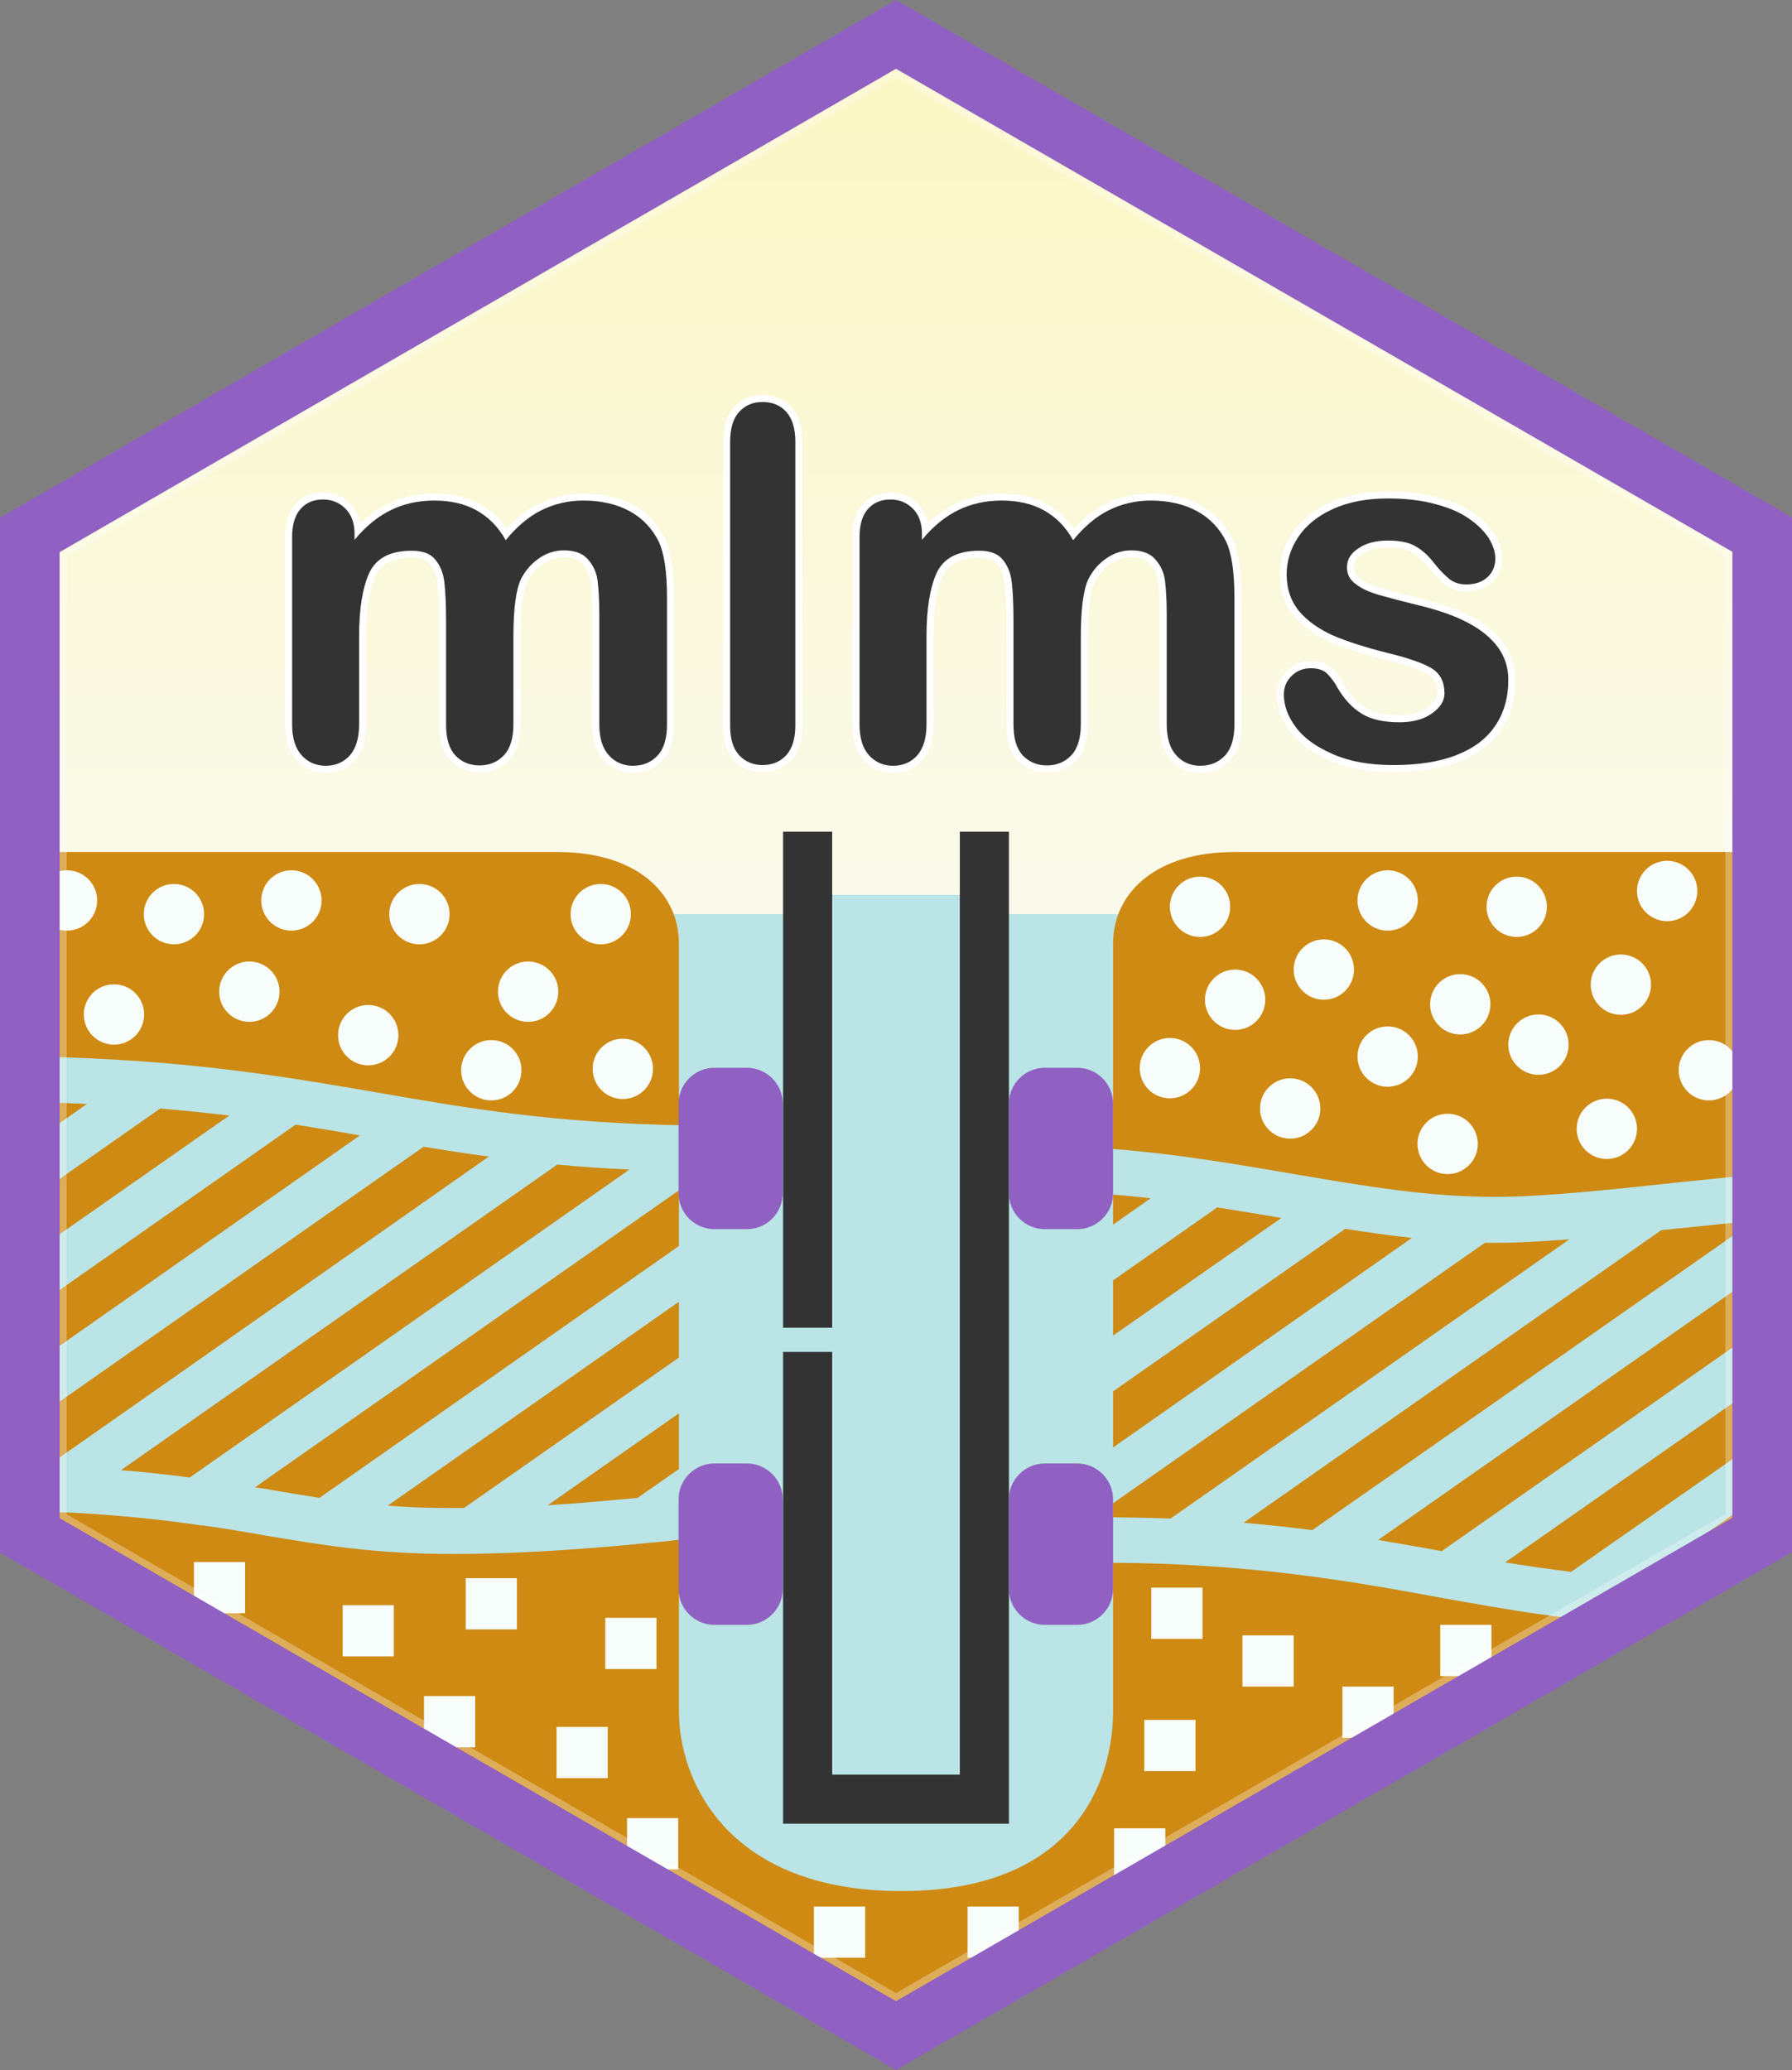 <?xml version="1.0" encoding="utf-8"?>
<!-- Generator: Adobe Illustrator 27.8.1, SVG Export Plug-In . SVG Version: 6.00 Build 0)  -->
<svg version="1.1" xmlns="http://www.w3.org/2000/svg" xmlns:xlink="http://www.w3.org/1999/xlink" x="0px" y="0px"
	 viewBox="0 0 511 590.1" style="enable-background:new 0 0 511 590.1;" xml:space="preserve">
<rect x="0" y="0" width="511" height="590.1" fill="#808080" stroke="none"/>
<style type="text/css">
	.st0{fill:#BAE4E5;}
	.st1{fill:url(#SVGID_1_);}
	.st2{fill:#CE8A13;}
	.st3{fill:#F7FDFA;}
	.st4{fill:#333333;}
	.st5{fill:#9061C2;}
	.st6{opacity:0.3;fill:none;stroke:#FFFFFF;stroke-width:17.008;stroke-miterlimit:11.339;}
	.st7{fill:none;stroke:#9061C2;stroke-width:17.008;stroke-miterlimit:11.339;}
	.st8{fill:none;stroke:#FFFFFF;stroke-width:4;stroke-miterlimit:10;}
</style>
<g id="Backgound">
	<path class="st0" d="M255.5,580.3L8.5,437.7V152.5l247-142.7l247,142.6v285.2L255.5,580.3z"/>
	<linearGradient id="SVGID_1_" gradientUnits="userSpaceOnUse" x1="255.504" y1="260.634" x2="255.504" y2="9.82">
		<stop  offset="0" style="stop-color:#FAFAEC"/>
		<stop  offset="1" style="stop-color:#FCF7C3"/>
	</linearGradient>
	<polygon class="st1" points="8.5,152.5 8.5,260.6 502.5,260.6 502.5,152.4 255.5,9.8 	"/>
</g>
<g id="Lithology">
	<path class="st2" d="M351.8,242.9c-21.6,0-34.4,11.1-34.4,26.2c0,15.7,0,198.8,0,218.8s-11.1,51.2-60.4,51.2s-63.4-31.2-63.4-51.2
		s0-203.1,0-218.8c0-15.1-12.8-26.2-34.4-26.2H8.5v194.8l247,142.6l247-142.7V242.9H351.8z"/>
	<path class="st0" d="M426.6,341.2c-19.6,0-36.9-3-57-6.4c-13.6-2.3-27.6-4.8-43.8-6.5c-3.1-0.3-6.1-0.6-9.1-0.8c0,4.2,0,8.5,0,13
		c2.5,0.2,5.1,0.4,7.7,0.7c1.3,0.1,2.5,0.3,3.7,0.4l-11.4,8c0,5.2,0,10.5,0,15.9l30.4-21.3c6.3,1,12.4,2,18.3,3l-48.8,34.1
		c0,5.3,0,10.6,0,15.9l67-46.9c6.3,1,12.6,1.9,19,2.6l-86,60.3c0,5.4,0,10.7,0,15.9l106.8-74.8c1,0,2,0,3.1,0c6.1,0,13.2-0.4,21-1
		l-113.7,79.6c-5.5-0.2-11.2-0.3-17.2-0.4c0,4.5,0,8.8,0,13c40.4,0.2,68.8,5.3,93.9,9.9c19.6,3.5,38.2,6.9,59.8,7.6l28.4-16.4v-2.2
		l-8.7,6.1c-4.8-0.1-10-0.2-15.8-0.3c-2.1,0-4.1-0.1-6.1-0.2l30.6-21.4v-15.9L448,448.1c-6.3-0.8-12.6-1.7-18.8-2.7l69.6-48.7v-15.9
		l-87.7,61.4c-5.8-1.1-11.8-2.1-18.1-3.2l105.8-74.1V349l-124.6,87.2c-6.2-0.8-12.7-1.5-19.6-2.1l119.1-83.4
		c2.6-0.3,5.3-0.6,7.9-0.8c5.7-0.6,11.5-1.2,17.2-1.8V335c-6,0.6-12.3,1.3-18.6,1.9C460.7,339,440.4,341.2,426.6,341.2z"/>
	<path class="st0" d="M57.2,434.9l0.2-0.1c6.5,0.9,12.4,1.9,18.1,2.9c16,2.7,31.1,5.3,53.7,5.3c18.1,0,37.1-1.3,56.1-3.2l1.2-0.1
		c3-0.3,6.1-0.6,9.1-1c0-6.6,0-13.7,0-21.3l-13.8,9.6c-8.6,0.8-17.1,1.6-25.6,2.1l39.4-27.6c0-5.2,0-10.5,0-15.9l-63.3,44.3
		c-1,0-2.1,0-3.1,0c-6.9,0-13-0.2-18.6-0.7l85-59.5c0-5.3,0-10.6,0-15.9L91.1,427c-4.4-0.7-8.8-1.4-13.4-2.2c-1.6-0.3-3.3-0.6-5-0.8
		l122.8-86c0-5.9,0-11.6,0-17.2c-37.4-0.6-61.8-4.8-87.6-9.3c-26.8-4.6-54.2-9.4-97.5-10.3v13c5,0.1,9.8,0.3,14.4,0.5l-14.4,10.1
		v15.9L45.7,316c7,0.6,13.5,1.3,19.7,2l-54.9,38.4v15.9l73.8-51.7c6.3,1,12.3,2,18.3,3.1l-92.1,64.5v15.9l110.3-77.2
		c6.1,1,12.2,2,18.6,2.8L13.7,417.8c-1,0-2.1-0.1-3.2-0.1V431l9.6,0.2c14.9,0.8,26.7,2.1,36.9,3.6L57.2,434.9z M34.5,419.1
		l124.4-87.1c6.5,0.6,13.3,1.1,20.6,1.4L54.1,421.2C48.2,420.4,41.7,419.7,34.5,419.1z"/>
	<g>
		<rect x="328.3" y="452.6" class="st3" width="14.6" height="14.6"/>
		<rect x="354.3" y="466.2" class="st3" width="14.6" height="14.6"/>
		<rect x="326.3" y="490.3" class="st3" width="14.6" height="14.6"/>
		<rect x="382.8" y="480.8" class="st3" width="14.6" height="14.6"/>
		<rect x="410.7" y="463.2" class="st3" width="14.6" height="14.6"/>
		<rect x="232.1" y="543.5" class="st3" width="14.6" height="14.6"/>
		<rect x="275.9" y="543.5" class="st3" width="14.6" height="14.6"/>
		<rect x="172.6" y="461.2" class="st3" width="14.6" height="14.6"/>
		<rect x="158.7" y="492.3" class="st3" width="14.6" height="14.6"/>
		<rect x="97.7" y="457.6" class="st3" width="14.6" height="14.6"/>
		<rect x="55.3" y="445.3" class="st3" width="14.6" height="14.6"/>
		<rect x="178.8" y="518.3" class="st3" width="14.6" height="14.6"/>
		<rect x="317.7" y="521.2" class="st3" width="14.6" height="14.6"/>
		<rect x="120.9" y="483.5" class="st3" width="14.6" height="14.6"/>
		<rect x="132.8" y="449.9" class="st3" width="14.6" height="14.6"/>
	</g>
	<g>
		<circle class="st3" cx="83.1" cy="256.7" r="8.6"/>
		<circle class="st3" cx="119.6" cy="260.6" r="8.6"/>
		<circle class="st3" cx="105" cy="295.1" r="8.6"/>
		<circle class="st3" cx="71.1" cy="282.7" r="8.6"/>
		<circle class="st3" cx="150.6" cy="282.7" r="8.6"/>
		<circle class="st3" cx="19.1" cy="256.7" r="8.6"/>
		<circle class="st3" cx="32.5" cy="289.2" r="8.6"/>
		<circle class="st3" cx="171.3" cy="260.6" r="8.6"/>
		<circle class="st3" cx="140.1" cy="305.1" r="8.6"/>
		<circle class="st3" cx="49.6" cy="260.6" r="8.6"/>
		<circle class="st3" cx="177.6" cy="304.7" r="8.6"/>
		<circle class="st3" cx="395.7" cy="256.7" r="8.6"/>
		<circle class="st3" cx="432.5" cy="258.5" r="8.6"/>
		<circle class="st3" cx="412.8" cy="326.1" r="8.6"/>
		<circle class="st3" cx="438.7" cy="297.8" r="8.6"/>
		<circle class="st3" cx="395.7" cy="301.2" r="8.6"/>
		<circle class="st3" cx="462.2" cy="280.7" r="8.6"/>
		<circle class="st3" cx="367.9" cy="316" r="8.6"/>
		<circle class="st3" cx="342.2" cy="258.5" r="8.6"/>
		<circle class="st3" cx="333.6" cy="304.5" r="8.6"/>
		<circle class="st3" cx="475.4" cy="254" r="8.6"/>
		<circle class="st3" cx="458.2" cy="321.8" r="8.6"/>
		<circle class="st3" cx="352.2" cy="285" r="8.6"/>
		<circle class="st3" cx="416.4" cy="286.3" r="8.6"/>
		<circle class="st3" cx="487.3" cy="305.1" r="8.6"/>
		<circle class="st3" cx="377.5" cy="276.4" r="8.6"/>
	</g>
</g>
<g id="MLMS">
	<rect x="232.1" y="255.1" class="st0" width="46.5" height="6.9"/>
	<g>
		<polygon class="st4" points="287.7,519.9 223.3,519.9 223.3,237.1 237.3,237.1 237.3,505.9 273.7,505.9 273.7,237.1 287.7,237.1 
					"/>
	</g>
	<g>
		<path class="st5" d="M213,463.2h-9.3c-5.6,0-10.2-4.6-10.2-10.2v-25.6c0-5.6,4.6-10.2,10.2-10.2h9.3c5.6,0,10.2,4.6,10.2,10.2V453
			C223.2,458.6,218.6,463.2,213,463.2z"/>
		<path class="st5" d="M307.2,463.2h-9.3c-5.6,0-10.2-4.6-10.2-10.2v-25.6c0-5.6,4.6-10.2,10.2-10.2h9.3c5.6,0,10.2,4.6,10.2,10.2
			V453C317.4,458.6,312.8,463.2,307.2,463.2z"/>
	</g>
	<g>
		<path class="st5" d="M213,350.4h-9.3c-5.6,0-10.2-4.6-10.2-10.2v-25.6c0-5.6,4.6-10.2,10.2-10.2h9.3c5.6,0,10.2,4.6,10.2,10.2
			v25.6C223.2,345.8,218.6,350.4,213,350.4z"/>
		<path class="st5" d="M307.2,350.4h-9.3c-5.6,0-10.2-4.6-10.2-10.2v-25.6c0-5.6,4.6-10.2,10.2-10.2h9.3c5.6,0,10.2,4.6,10.2,10.2
			v25.6C317.4,345.8,312.8,350.4,307.2,350.4z"/>
	</g>
	<rect x="214.3" y="378.5" class="st0" width="35.6" height="6.9"/>
</g>
<g id="Border">
	<path class="st6" d="M255.5,578l-245-141.4V153.7l245-141.5l245,141.4v282.9L255.5,578z"/>
	<path class="st7" d="M255.5,580.3L8.5,437.7V152.5l247-142.7l247,142.6v285.2L255.5,580.3z"/>
</g>
<g id="Text_00000041283610292869131430000002032744997821668490_">
	<g>
		<path class="st8" d="M146.4,181.7v24.8c0,3.9-0.9,6.9-2.7,8.8s-4.1,2.9-7,2.9c-2.8,0-5.1-1-6.9-2.9c-1.8-2-2.6-4.9-2.6-8.8v-29.7
			c0-4.7-0.2-8.3-0.5-10.9c-0.3-2.6-1.2-4.7-2.6-6.4c-1.4-1.7-3.6-2.5-6.7-2.5c-6.1,0-10.1,2.1-12.1,6.3c-1.9,4.2-2.9,10.2-2.9,18
			v25.2c0,3.9-0.9,6.8-2.6,8.8c-1.8,2-4.1,3-6.9,3c-2.8,0-5.1-1-6.9-3c-1.8-2-2.7-4.9-2.7-8.8v-53.4c0-3.5,0.8-6.2,2.4-8
			c1.6-1.8,3.7-2.7,6.4-2.7c2.6,0,4.7,0.9,6.4,2.6c1.7,1.7,2.6,4.1,2.6,7.1v1.8c3.2-3.9,6.7-6.7,10.4-8.5c3.7-1.8,7.8-2.7,12.3-2.7
			c4.7,0,8.7,0.9,12.1,2.8c3.4,1.9,6.2,4.7,8.3,8.5c3.1-3.8,6.5-6.7,10.1-8.5c3.6-1.8,7.6-2.8,12-2.8c5.1,0,9.5,1,13.2,3
			c3.7,2,6.4,4.9,8.3,8.6c1.6,3.4,2.4,8.7,2.4,15.9v36.4c0,3.9-0.9,6.9-2.7,8.8s-4.1,2.9-7,2.9c-2.8,0-5.1-1-6.9-3
			c-1.8-2-2.7-4.9-2.7-8.8v-31.4c0-4-0.2-7.2-0.5-9.6c-0.3-2.4-1.3-4.4-2.8-6.1s-3.8-2.5-6.8-2.5c-2.5,0-4.8,0.7-7,2.2
			c-2.2,1.5-3.9,3.4-5.2,5.9C147.1,168.1,146.4,173.7,146.4,181.7z"/>
		<path class="st8" d="M208.2,206.9v-80.9c0-3.7,0.8-6.6,2.5-8.5c1.7-1.9,3.9-2.9,6.7-2.9c2.8,0,5.1,0.9,6.8,2.8
			c1.7,1.9,2.6,4.7,2.6,8.5v80.9c0,3.8-0.9,6.6-2.6,8.5c-1.8,1.9-4,2.8-6.8,2.8c-2.7,0-5-1-6.7-2.9S208.2,210.5,208.2,206.9z"/>
		<path class="st8" d="M308.2,181.7v24.8c0,3.9-0.9,6.9-2.7,8.8s-4.1,2.9-7,2.9c-2.8,0-5.1-1-6.9-2.9c-1.8-2-2.6-4.9-2.6-8.8v-29.7
			c0-4.7-0.2-8.3-0.5-10.9c-0.3-2.6-1.2-4.7-2.6-6.4c-1.4-1.7-3.6-2.5-6.7-2.5c-6.1,0-10.1,2.1-12.1,6.3c-1.9,4.2-2.9,10.2-2.9,18
			v25.2c0,3.9-0.9,6.8-2.6,8.8c-1.8,2-4.1,3-6.9,3c-2.8,0-5.1-1-6.9-3c-1.8-2-2.7-4.9-2.7-8.8v-53.4c0-3.5,0.8-6.2,2.4-8
			c1.6-1.8,3.7-2.7,6.4-2.7c2.6,0,4.7,0.9,6.4,2.6s2.6,4.1,2.6,7.1v1.8c3.2-3.9,6.7-6.7,10.4-8.5c3.7-1.8,7.8-2.7,12.3-2.7
			c4.7,0,8.7,0.9,12.1,2.8c3.4,1.9,6.2,4.7,8.3,8.5c3.1-3.8,6.5-6.7,10.1-8.5c3.6-1.8,7.6-2.8,12-2.8c5.1,0,9.5,1,13.2,3
			c3.7,2,6.4,4.9,8.3,8.6c1.6,3.4,2.4,8.7,2.4,15.9v36.4c0,3.9-0.9,6.9-2.7,8.8s-4.1,2.9-7,2.9c-2.8,0-5.1-1-6.9-3
			c-1.8-2-2.7-4.9-2.7-8.8v-31.4c0-4-0.2-7.2-0.5-9.6c-0.3-2.4-1.3-4.4-2.8-6.1s-3.8-2.5-6.8-2.5c-2.5,0-4.8,0.7-7,2.2
			c-2.2,1.5-3.9,3.4-5.2,5.9C308.9,168.1,308.2,173.7,308.2,181.7z"/>
		<path class="st8" d="M430.1,193.8c0,5.2-1.3,9.6-3.8,13.2c-2.5,3.7-6.2,6.4-11.1,8.3c-4.9,1.9-10.9,2.8-17.9,2.8
			c-6.7,0-12.4-1-17.2-3.1s-8.3-4.6-10.6-7.7c-2.3-3.1-3.4-6.2-3.4-9.3c0-2.1,0.7-3.8,2.2-5.3c1.5-1.5,3.3-2.2,5.5-2.2
			c2,0,3.5,0.5,4.5,1.4c1,1,2.1,2.3,3,4c1.9,3.3,4.2,5.8,6.9,7.5s6.3,2.5,10.9,2.5c3.7,0,6.8-0.8,9.2-2.5c2.4-1.7,3.6-3.6,3.6-5.7
			c0-3.3-1.2-5.7-3.7-7.2c-2.5-1.5-6.6-2.9-12.3-4.3c-6.4-1.6-11.7-3.3-15.7-5c-4-1.8-7.3-4.1-9.7-6.9c-2.4-2.9-3.6-6.4-3.6-10.6
			c0-3.7,1.1-7.3,3.3-10.6c2.2-3.3,5.5-6,9.9-8c4.4-2,9.6-3,15.8-3c4.8,0,9.2,0.5,13,1.5c3.9,1,7.1,2.3,9.6,4
			c2.6,1.7,4.5,3.6,5.9,5.6c1.3,2.1,2,4.1,2,6c0,2.1-0.7,3.9-2.2,5.3s-3.5,2.1-6.1,2.1c-1.9,0-3.5-0.5-4.9-1.6
			c-1.3-1.1-2.9-2.7-4.6-4.9c-1.4-1.8-3.1-3.3-5-4.4s-4.5-1.6-7.8-1.6c-3.4,0-6.2,0.7-8.4,2.2c-2.2,1.4-3.3,3.2-3.3,5.4
			c0,2,0.8,3.6,2.5,4.8c1.6,1.3,3.9,2.3,6.6,3.1c2.8,0.8,6.6,1.8,11.5,3c5.8,1.4,10.5,3.1,14.2,5.1c3.7,2,6.4,4.3,8.3,6.9
			C429.2,187.4,430.1,190.4,430.1,193.8z"/>
	</g>
	<g>
		<path class="st4" d="M146.4,181.7v24.8c0,3.9-0.9,6.9-2.7,8.8s-4.1,2.9-7,2.9c-2.8,0-5.1-1-6.9-2.9c-1.8-2-2.6-4.9-2.6-8.8v-29.7
			c0-4.7-0.2-8.3-0.5-10.9c-0.3-2.6-1.2-4.7-2.6-6.4c-1.4-1.7-3.6-2.5-6.7-2.5c-6.1,0-10.1,2.1-12.1,6.3c-1.9,4.2-2.9,10.2-2.9,18
			v25.2c0,3.9-0.9,6.8-2.6,8.8c-1.8,2-4.1,3-6.9,3c-2.8,0-5.1-1-6.9-3c-1.8-2-2.7-4.9-2.7-8.8v-53.4c0-3.5,0.8-6.2,2.4-8
			c1.6-1.8,3.7-2.7,6.4-2.7c2.6,0,4.7,0.9,6.4,2.6c1.7,1.7,2.6,4.1,2.6,7.1v1.8c3.2-3.9,6.7-6.7,10.4-8.5c3.7-1.8,7.8-2.7,12.3-2.7
			c4.7,0,8.7,0.9,12.1,2.8c3.4,1.9,6.2,4.7,8.3,8.5c3.1-3.8,6.5-6.7,10.1-8.5c3.6-1.8,7.6-2.8,12-2.8c5.1,0,9.5,1,13.2,3
			c3.7,2,6.4,4.9,8.3,8.6c1.6,3.4,2.4,8.7,2.4,15.9v36.4c0,3.9-0.9,6.9-2.7,8.8s-4.1,2.9-7,2.9c-2.8,0-5.1-1-6.9-3
			c-1.8-2-2.7-4.9-2.7-8.8v-31.4c0-4-0.2-7.2-0.5-9.6c-0.3-2.4-1.3-4.4-2.8-6.1s-3.8-2.5-6.8-2.5c-2.5,0-4.8,0.7-7,2.2
			c-2.2,1.5-3.9,3.4-5.2,5.9C147.1,168.1,146.4,173.7,146.4,181.7z"/>
		<path class="st4" d="M208.2,206.9v-80.9c0-3.7,0.8-6.6,2.5-8.5c1.7-1.9,3.9-2.9,6.7-2.9c2.8,0,5.1,0.9,6.8,2.8
			c1.7,1.9,2.6,4.7,2.6,8.5v80.9c0,3.8-0.9,6.6-2.6,8.5c-1.8,1.9-4,2.8-6.8,2.8c-2.7,0-5-1-6.7-2.9S208.2,210.5,208.2,206.9z"/>
		<path class="st4" d="M308.2,181.7v24.8c0,3.9-0.9,6.9-2.7,8.8s-4.1,2.9-7,2.9c-2.8,0-5.1-1-6.9-2.9c-1.8-2-2.6-4.9-2.6-8.8v-29.7
			c0-4.7-0.2-8.3-0.5-10.9c-0.3-2.6-1.2-4.7-2.6-6.4c-1.4-1.7-3.6-2.5-6.7-2.5c-6.1,0-10.1,2.1-12.1,6.3c-1.9,4.2-2.9,10.2-2.9,18
			v25.2c0,3.9-0.9,6.8-2.6,8.8c-1.8,2-4.1,3-6.9,3c-2.8,0-5.1-1-6.9-3c-1.8-2-2.7-4.9-2.7-8.8v-53.4c0-3.5,0.8-6.2,2.4-8
			c1.6-1.8,3.7-2.7,6.4-2.7c2.6,0,4.7,0.9,6.4,2.6s2.6,4.1,2.6,7.1v1.8c3.2-3.9,6.7-6.7,10.4-8.5c3.7-1.8,7.8-2.7,12.3-2.7
			c4.7,0,8.7,0.9,12.1,2.8c3.4,1.9,6.2,4.7,8.3,8.5c3.1-3.8,6.5-6.7,10.1-8.5c3.6-1.8,7.6-2.8,12-2.8c5.1,0,9.5,1,13.2,3
			c3.7,2,6.4,4.9,8.3,8.6c1.6,3.4,2.4,8.7,2.4,15.9v36.4c0,3.9-0.9,6.9-2.7,8.8s-4.1,2.9-7,2.9c-2.8,0-5.1-1-6.9-3
			c-1.8-2-2.7-4.9-2.7-8.8v-31.4c0-4-0.2-7.2-0.5-9.6c-0.3-2.4-1.3-4.4-2.8-6.1s-3.8-2.5-6.8-2.5c-2.5,0-4.8,0.7-7,2.2
			c-2.2,1.5-3.9,3.4-5.2,5.9C308.9,168.1,308.2,173.7,308.2,181.7z"/>
		<path class="st4" d="M430.1,193.8c0,5.2-1.3,9.6-3.8,13.2c-2.5,3.7-6.2,6.4-11.1,8.3c-4.9,1.9-10.9,2.8-17.9,2.8
			c-6.7,0-12.4-1-17.2-3.1s-8.3-4.6-10.6-7.7c-2.3-3.1-3.4-6.2-3.4-9.3c0-2.1,0.7-3.8,2.2-5.3c1.5-1.5,3.3-2.2,5.5-2.2
			c2,0,3.5,0.5,4.5,1.4c1,1,2.1,2.3,3,4c1.9,3.3,4.2,5.8,6.9,7.5s6.3,2.5,10.9,2.5c3.7,0,6.8-0.8,9.2-2.5c2.4-1.7,3.6-3.6,3.6-5.7
			c0-3.3-1.2-5.7-3.7-7.2c-2.5-1.5-6.6-2.9-12.3-4.3c-6.4-1.6-11.7-3.3-15.7-5c-4-1.8-7.3-4.1-9.7-6.9c-2.4-2.9-3.6-6.4-3.6-10.6
			c0-3.7,1.1-7.3,3.3-10.6c2.2-3.3,5.5-6,9.9-8c4.4-2,9.6-3,15.8-3c4.8,0,9.2,0.5,13,1.5c3.9,1,7.1,2.3,9.6,4
			c2.6,1.7,4.5,3.6,5.9,5.6c1.3,2.1,2,4.1,2,6c0,2.1-0.7,3.9-2.2,5.3s-3.5,2.1-6.1,2.1c-1.9,0-3.5-0.5-4.9-1.6
			c-1.3-1.1-2.9-2.7-4.6-4.9c-1.4-1.8-3.1-3.3-5-4.4s-4.5-1.6-7.8-1.6c-3.4,0-6.2,0.7-8.4,2.2c-2.2,1.4-3.3,3.2-3.3,5.4
			c0,2,0.8,3.6,2.5,4.8c1.6,1.3,3.9,2.3,6.6,3.1c2.8,0.8,6.6,1.8,11.5,3c5.8,1.4,10.5,3.1,14.2,5.1c3.7,2,6.4,4.3,8.3,6.9
			C429.2,187.4,430.1,190.4,430.1,193.8z"/>
	</g>
</g>
</svg>
